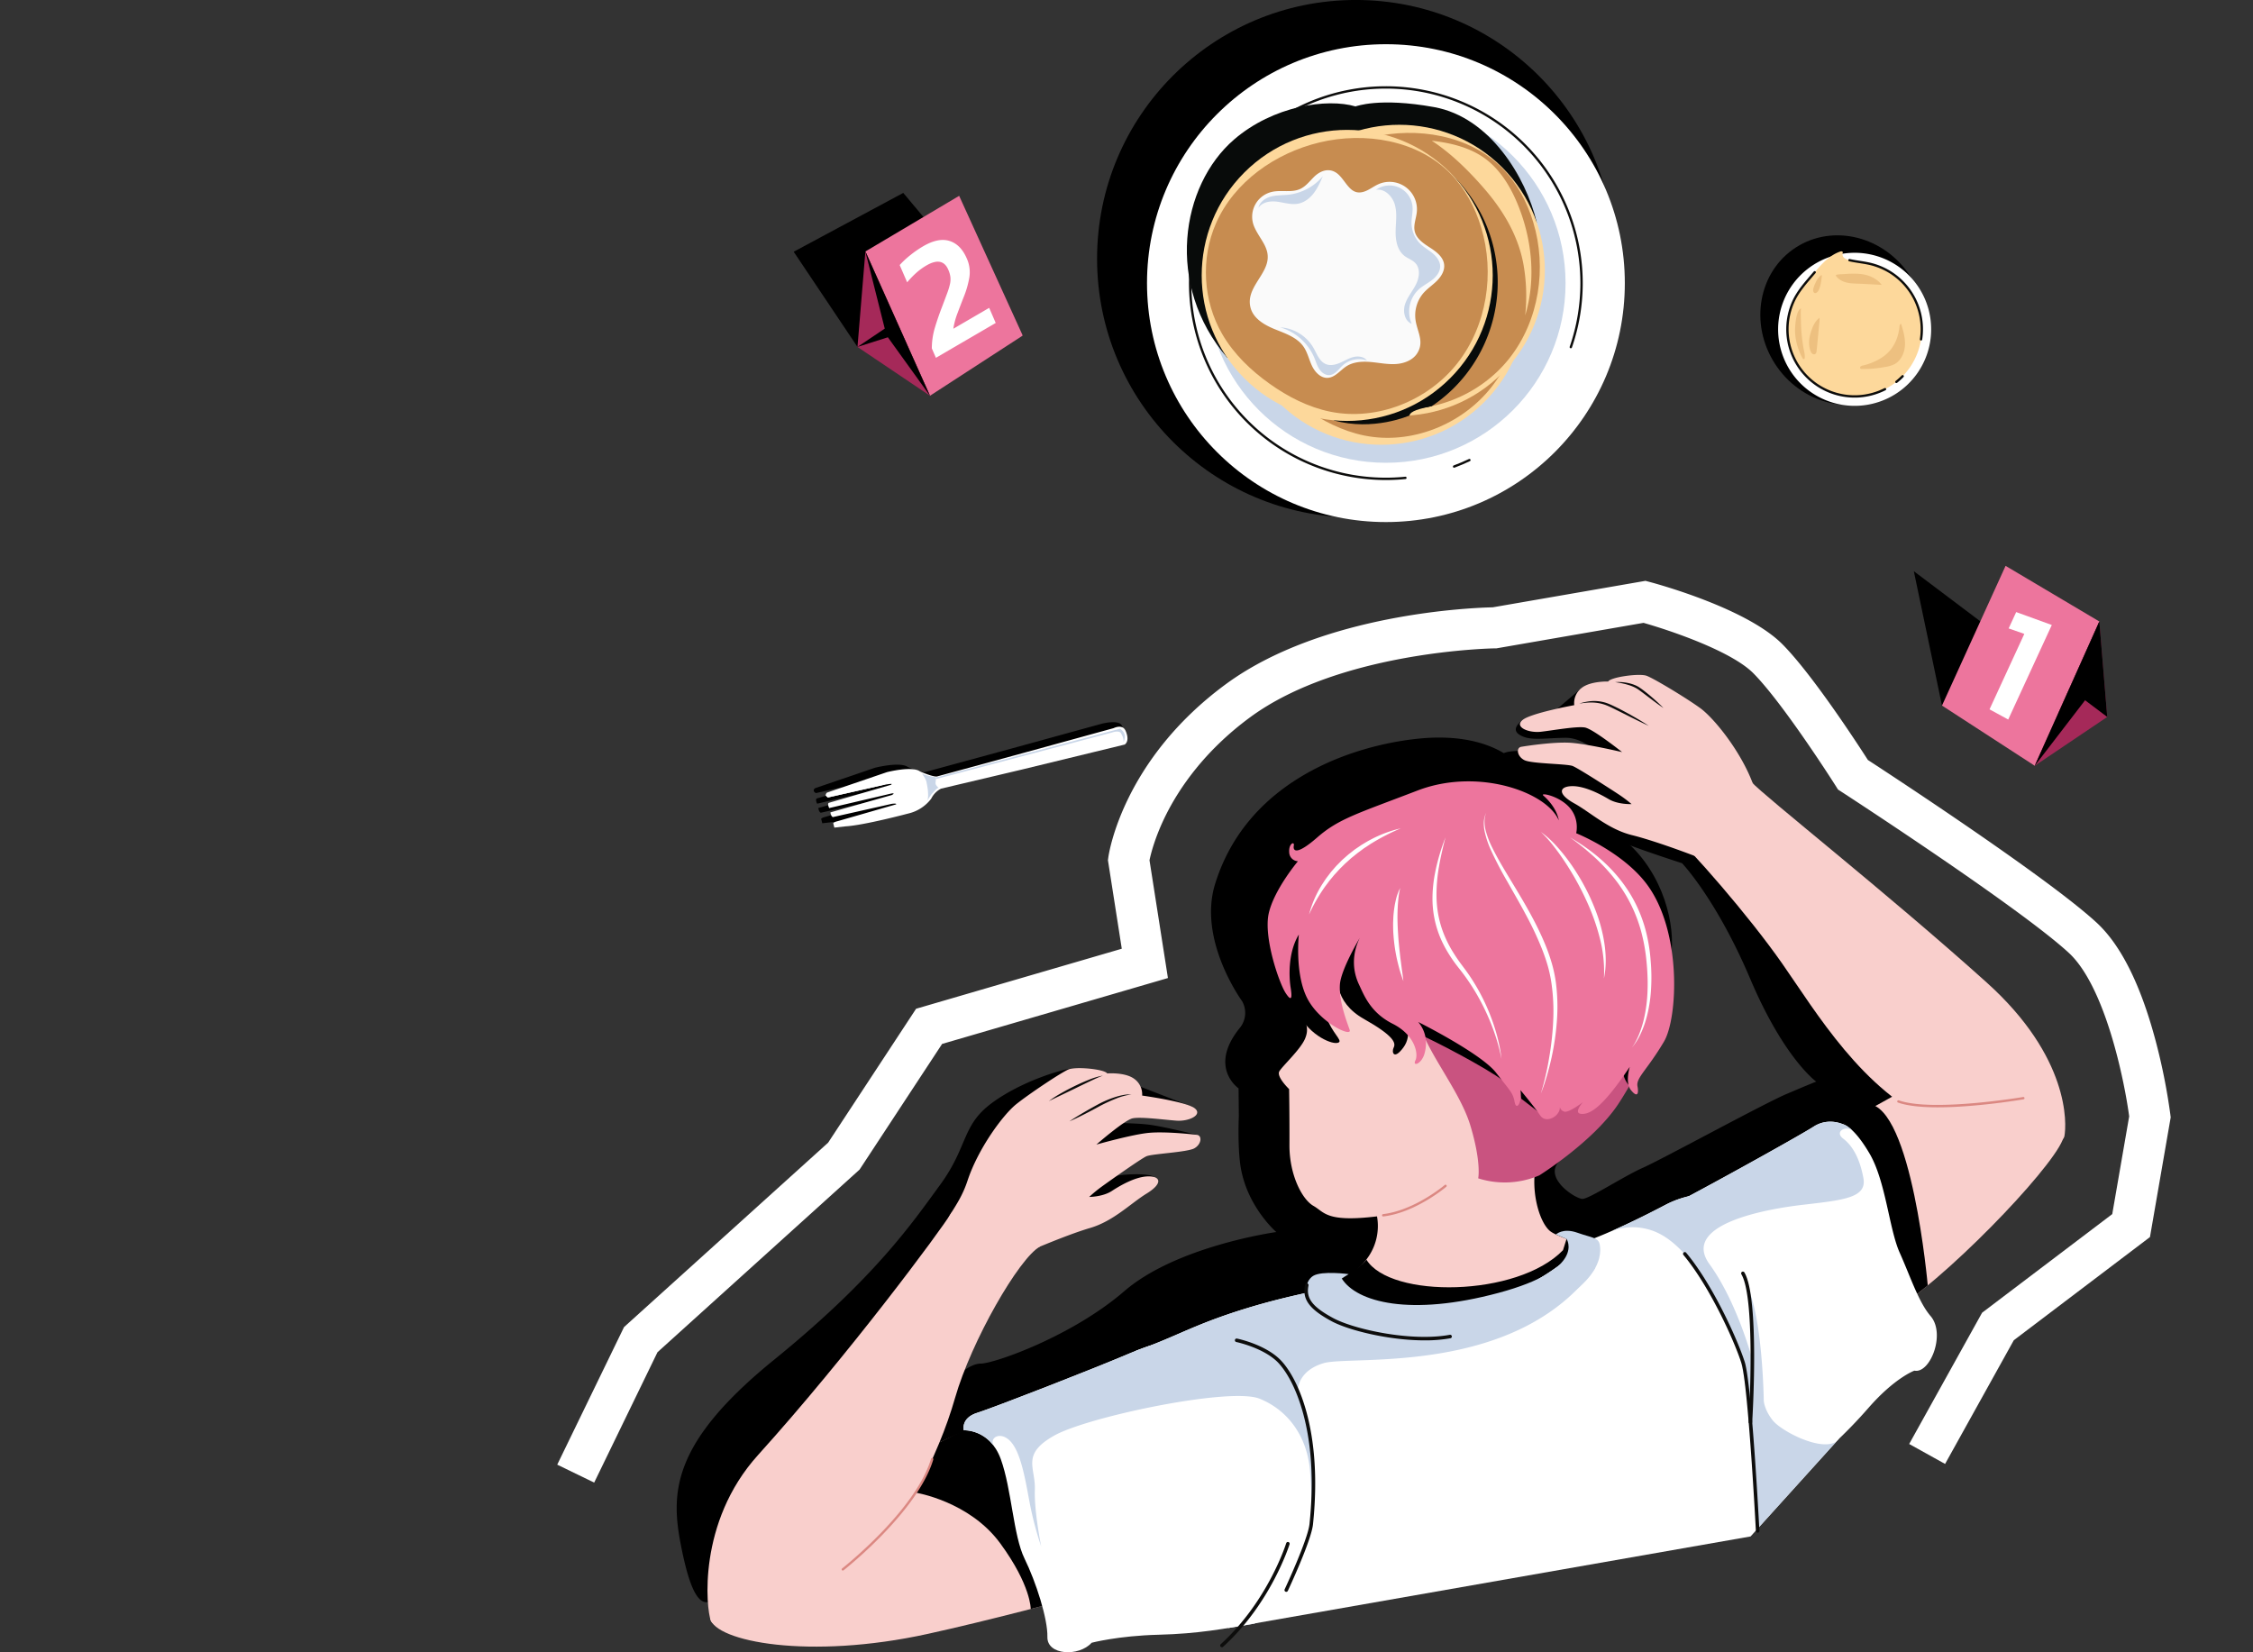 <svg xmlns="http://www.w3.org/2000/svg" xmlns:xlink="http://www.w3.org/1999/xlink" width="1920" height="1408" viewBox="0 0 1920 1408">
  <rect x="0" y="0" width="1920" height="1408" fill="#333333" stroke="none"/>
  <defs>
    <clipPath id="clip-path">
      <rect id="Rectangle_201" data-name="Rectangle 201" width="1920" height="1408" transform="translate(0 -94)" fill="#fff" stroke="#707070" stroke-width="1"/>
    </clipPath>
  </defs>
  <g id="Mask_Group_4" data-name="Mask Group 4" transform="translate(0 94)" clip-path="url(#clip-path)">
    <g id="Group_2607" data-name="Group 2607">
      <g id="Group_1506" data-name="Group 1506" transform="translate(934.924 -94.023)">
        <g id="Group_1497" data-name="Group 1497" transform="translate(0)">
          <circle id="Ellipse_119" data-name="Ellipse 119" cx="220.507" cy="220.507" r="220.507"/>
        </g>
        <g id="Group_1505" data-name="Group 1505" transform="translate(37.789 37.7)">
          <g id="Group_1498" data-name="Group 1498" transform="translate(4.763)">
            <circle id="Ellipse_120" data-name="Ellipse 120" cx="203.598" cy="203.598" r="203.598" fill="#fff"/>
          </g>
          <g id="Group_1499" data-name="Group 1499" transform="translate(55.276 50.513)">
            <circle id="Ellipse_121" data-name="Ellipse 121" cx="153.084" cy="153.084" r="153.084" transform="translate(0 0)" fill="#c9d6e8"/>
          </g>
          <g id="Group_1500" data-name="Group 1500" transform="translate(41.59 36.828)">
            <path id="Path_2963" data-name="Path 2963" d="M1242.314,282.452q-6.477,3.056-13.072,5.512" transform="translate(-1004.379 35.099)" fill="none" stroke="#0d0d0c" stroke-linecap="round" stroke-linejoin="round" stroke-width="2"/>
            <path id="Path_2964" data-name="Path 2964" d="M1180.844,287.847A166.778,166.778,0,1,1,1321.8,176.4" transform="translate(-997.461 44.869)" fill="none" stroke="#0d0d0c" stroke-linecap="round" stroke-linejoin="round" stroke-width="2"/>
          </g>
          <path id="Path_2965" data-name="Path 2965" d="M1028.952,185.944c-53.224-62.075-39.6-146.825,5.8-186.037,33.18-28.655,79.341-35.38,103.583-28.161,0,0,19.633-8.007,66.941.552s78.15,59.4,87.443,98.373Z" transform="translate(-955.783 81.303)" fill="#080b0a"/>
          <g id="Group_1504" data-name="Group 1504" transform="translate(0 17.294)">
            <circle id="Ellipse_122" data-name="Ellipse 122" cx="124.01" cy="124.01" r="124.01" transform="translate(29.04 200.029) rotate(-45)" fill="#fdd89b"/>
            <path id="Path_2966" data-name="Path 2966" d="M1275.73,96.658c11.787,38.967,4.927,83.658-20.177,115.668s-68.471,49.508-108.439,41.38c-18.72-3.807-36.1-12.743-51.669-23.811-15.968-11.355-30.434-25.247-40.285-42.162-16.523-28.374-18.575-64.645-5.353-94.638,15.556-35.288,50.483-59.78,88.062-68.792,38.857-9.318,83.584-2.057,111.619,26.436C1261.982,63.437,1270.578,79.629,1275.73,96.658Z" transform="translate(-957.175 62.452)" fill="#c78c50"/>
            <g id="Group_1502" data-name="Group 1502" transform="translate(91.102 112.666)">
              <path id="Path_2967" data-name="Path 2967" d="M1249.251,64a2.5,2.5,0,1,1-1.511-3.2A2.5,2.5,0,0,1,1249.251,64Z" transform="translate(-1054.344 -51.413)" fill="#f79922"/>
              <path id="Path_2968" data-name="Path 2968" d="M1196.672,90.282a2.5,2.5,0,1,1-1.51-3.2A2.5,2.5,0,0,1,1196.672,90.282Z" transform="translate(-1052.774 -52.198)" fill="#f79922"/>
              <circle id="Ellipse_123" data-name="Ellipse 123" cx="0.748" cy="0.748" r="0.748" transform="translate(175.834 35.116)" fill="#f79922"/>
              <circle id="Ellipse_124" data-name="Ellipse 124" cx="1.831" cy="1.831" r="1.831" transform="translate(191.832 56.051)" fill="#f79922"/>
              <g id="Group_1501" data-name="Group 1501" transform="translate(43.101 93.843)">
                <circle id="Ellipse_125" data-name="Ellipse 125" cx="3.563" cy="3.563" r="3.563" fill="#f79922"/>
              </g>
              <circle id="Ellipse_126" data-name="Ellipse 126" cx="2.253" cy="2.253" r="2.253" transform="translate(189.085 128.635)" fill="#f79922"/>
              <circle id="Ellipse_127" data-name="Ellipse 127" cx="3.778" cy="3.778" r="3.778" transform="translate(151.501 136.376)" fill="#f79922"/>
              <path id="Path_2969" data-name="Path 2969" d="M1112.6,201.691a2.929,2.929,0,1,1-1.768-3.746A2.929,2.929,0,0,1,1112.6,201.691Z" transform="translate(-1050.24 -55.506)" fill="#f79922"/>
              <path id="Path_2970" data-name="Path 2970" d="M1148.255,193.058a1.366,1.366,0,1,1-.825-1.745A1.366,1.366,0,0,1,1148.255,193.058Z" transform="translate(-1051.395 -55.311)" fill="#f79922"/>
              <circle id="Ellipse_128" data-name="Ellipse 128" cx="4.113" cy="4.113" r="4.113" transform="translate(25.916 58.706)" fill="#f79922"/>
              <circle id="Ellipse_129" data-name="Ellipse 129" cx="1.87" cy="1.87" r="1.87" transform="translate(124.49 1.498)" fill="#f79922"/>
              <circle id="Ellipse_130" data-name="Ellipse 130" cx="4.487" cy="4.487" r="4.487" transform="translate(53.618 0)" fill="#f79922"/>
              <path id="Path_2971" data-name="Path 2971" d="M1213.28,59.676l-1.193-.428-1.194-.428,1.194.428Z" transform="translate(-1053.344 -51.358)" fill="#f79922"/>
              <path id="Path_2972" data-name="Path 2972" d="M1255.419,171.221a2.942,2.942,0,1,1-1.776-3.762A2.943,2.943,0,0,1,1255.419,171.221Z" transform="translate(-1054.502 -54.596)" fill="#f79922"/>
              <circle id="Ellipse_131" data-name="Ellipse 131" cx="2.253" cy="2.253" r="2.253" transform="translate(153.099 98.002)" fill="#f79922"/>
              <circle id="Ellipse_132" data-name="Ellipse 132" cx="2.253" cy="2.253" r="2.253" transform="translate(74.944 38.201)" fill="#f79922"/>
              <path id="Path_2973" data-name="Path 2973" d="M1218.326,139.645a2.942,2.942,0,1,1-1.775-3.762A2.941,2.941,0,0,1,1218.326,139.645Z" transform="translate(-1053.395 -53.654)" fill="#f79922"/>
              <circle id="Ellipse_133" data-name="Ellipse 133" cx="4.721" cy="4.721" r="4.721" transform="translate(108.45 170.334)" fill="#f79922"/>
              <circle id="Ellipse_134" data-name="Ellipse 134" cx="2.618" cy="2.618" r="2.618" transform="translate(12.841 135.151)" fill="#fcb830"/>
              <path id="Path_2974" data-name="Path 2974" d="M1055.647,161.719a3.683,3.683,0,1,1-2.224-4.71A3.683,3.683,0,0,1,1055.647,161.719Z" transform="translate(-1048.496 -54.283)" fill="#fcb830"/>
              <circle id="Ellipse_135" data-name="Ellipse 135" cx="1.464" cy="1.464" r="1.464" transform="translate(5.869 123.425)" fill="#fcb830"/>
              <circle id="Ellipse_136" data-name="Ellipse 136" cx="1.683" cy="1.683" r="1.683" transform="translate(221.393 40.729)" fill="#fcb830"/>
            </g>
            <circle id="Ellipse_137" data-name="Ellipse 137" cx="124.01" cy="124.01" r="124.01" transform="translate(44.417 175.377) rotate(-45)" fill="#fdd89b"/>
            <path id="Path_2975" data-name="Path 2975" d="M1291.58,71.249c11.787,38.967,4.927,83.657-20.176,115.667s-68.472,49.508-108.44,41.381c-18.72-3.807-36.1-12.743-51.668-23.812-15.969-11.355-30.435-25.246-40.285-42.162-16.525-28.374-18.576-64.645-5.354-94.638C1081.212,32.4,1116.14,7.9,1153.717-1.107c38.856-9.319,83.584-2.057,111.619,26.435C1277.832,38.028,1286.428,54.219,1291.58,71.249Z" transform="translate(-957.648 63.211)" fill="#c78c50"/>
            <path id="Path_2976" data-name="Path 2976" d="M1254.673,43.131c16.117,18.667,28.9,40.182,33.21,64.778a154.381,154.381,0,0,1,1.364,42.855c.011-.037.024-.072.036-.108,9.243-30.6,5.873-64.245-6.128-93.876-6.369-15.723-15.517-30.944-29.45-40.621-12.1-8.4-26.884-12-41.487-13.911-.859-.113-1.723-.2-2.584-.3C1226.725,13.065,1242.256,28.75,1254.673,43.131Z" transform="translate(-962.204 63.006)" fill="#fdd89b"/>
            <path id="Path_2977" data-name="Path 2977" d="M1253.782,165.475A127.132,127.132,0,0,0,1159.219-2.187c-1.841.363-3.683.726-5.5,1.162-37.578,9.012-72.505,33.5-88.062,68.791-13.222,29.993-11.17,66.264,5.354,94.638,9.85,16.915,24.316,30.807,40.285,42.162,15.566,11.069,32.948,20.005,51.668,23.811a103.758,103.758,0,0,0,42.251-.463A126.566,126.566,0,0,0,1253.782,165.475Z" transform="translate(-957.648 63.129)" fill="#080b0a"/>
            <path id="Path_2978" data-name="Path 2978" d="M1207.2,234.626c-10.787,2.409-18.187,4.132-19.192,8.076,0,0-30.915,13.635-64.61,4.084l69.21-24.166Z" transform="translate(-959.63 56.418)" fill="#080b0a"/>
            <g id="Group_1503" data-name="Group 1503" transform="translate(0 4.334)">
              <circle id="Ellipse_138" data-name="Ellipse 138" cx="124.01" cy="124.01" r="124.01" transform="translate(0 175.377) rotate(-45)" fill="#fdd89b"/>
              <path id="Path_2979" data-name="Path 2979" d="M1245.8,75.715c11.788,38.967,4.927,83.658-20.176,115.668s-68.471,49.508-108.44,41.38c-18.719-3.807-36.1-12.743-51.668-23.811-15.968-11.355-30.434-25.247-40.285-42.162-16.524-28.374-18.576-64.645-5.353-94.638,15.556-35.287,50.483-59.78,88.062-68.792,38.857-9.318,83.584-2.056,111.619,26.436C1232.048,42.494,1240.644,58.686,1245.8,75.715Z" transform="translate(-956.281 58.744)" fill="#c78c50"/>
              <path id="Path_2980" data-name="Path 2980" d="M1108.948,30.082a23.313,23.313,0,0,0-4.573,3.591c-3.635,3.626-6.87,7.9-11.519,10.084-7.335,3.439-16.092.755-24,2.5A21.7,21.7,0,0,0,1053.567,76c4.972,11.609,15.329,19.237,10.061,33.3-4.421,11.8-16.868,21.859-13.183,35.772,2.465,9.311,11.984,14.748,20.915,18.36s18.8,6.914,24.268,14.841c3.379,4.893,4.593,10.933,7.154,16.3s7.421,10.5,13.361,10.209c6.4-.309,10.679-6.488,16.093-9.923,6.038-3.83,13.635-4.2,20.757-3.564s14.218,2.169,21.353,1.706,14.618-3.364,18.312-9.486c5.8-9.625.012-17.859-1.517-27.3a29.2,29.2,0,0,1,6.523-23.565c3.436-3.937,7.886-6.853,11.585-10.547s6.743-8.645,6.163-13.839c-.72-6.448-6.574-10.931-12.029-14.443s-11.494-7.486-13.006-13.795c-1.317-5.491,1.238-11.1,1.767-16.719A23.368,23.368,0,0,0,1159.5,39.714c-3.723,1.632-6.975,4.213-10.722,5.79-12.314,5.178-15.8-6.316-22.744-13.345C1120.737,26.8,1114.484,26.816,1108.948,30.082Z" transform="translate(-957.432 57.899)" fill="#fafafa"/>
              <path id="Path_2981" data-name="Path 2981" d="M1197.2,129.692a25.877,25.877,0,0,0-6.123,29.387c-6.026-2.268-7.665-10.4-5.7-16.528s6.38-11.138,9.283-16.885,4-13.374-.334-18.139c-2.557-2.813-6.44-3.986-9.449-6.31-6-4.636-7.6-13.021-7.509-20.606s1.4-15.326-.552-22.656-8.646-14.234-16.135-13.037a19.7,19.7,0,0,1,31.1,14.409c.381,4.642-.887,9.27-.858,13.928a25.361,25.361,0,0,0,7.787,17.99c3.153,3,7.031,5.124,10.359,7.926s6.222,6.636,6.264,10.987c.046,4.629-3.142,8.7-6.789,11.548S1200.666,126.62,1197.2,129.692Z" transform="translate(-960.743 57.497)" fill="#c9d6e8"/>
              <path id="Path_2982" data-name="Path 2982" d="M1057.41,60.107c.959-4.963,5.761-8.362,10.647-9.66s10.035-1.02,15.057-1.592a44.991,44.991,0,0,0,29.153-15.742c-2.183,5.006-4.4,10.065-7.716,14.4s-7.9,7.946-13.262,8.988c-5.871,1.143-11.833-.864-17.762-1.654S1060.574,55.031,1057.41,60.107Z" transform="translate(-957.66 57.741)" fill="#c9d6e8"/>
              <path id="Path_2983" data-name="Path 2983" d="M1105.637,191.945c1.324,3.224,2.291,6.638,4.214,9.543s5.111,5.3,8.588,5.074c4.832-.311,7.848-5.131,11.439-8.38a20.83,20.83,0,0,1,20.577-4.066c-2.538-3.3-7.366-3.967-11.413-2.993s-7.636,3.248-11.447,4.92-8.232,2.733-12.091,1.177c-5.581-2.251-7.75-8.787-10.741-14.009a35.25,35.25,0,0,0-28.32-17.361A45.556,45.556,0,0,1,1105.637,191.945Z" transform="translate(-958.228 53.779)" fill="#c9d6e8"/>
            </g>
          </g>
        </g>
      </g>
      <g id="Group_1507" data-name="Group 1507" transform="translate(693.465 521.414)">
        <path id="Path_2984" data-name="Path 2984" d="M674.039,598.8l-.857-3.338s-.794-.784,2.5-1.826l50.988-14.661s.923-1.026-3.671-.441L672.73,589.846s-1.606-.577-2.056-4.019l52.37-14.816s3.657-1.927-.519-1.251l-52.877,12.377s-2.145-4.194.128-4.579l52.8-15.324s2.2-2.937-8.734.66l-45.212,10.213s-3.586-1.649-.861-4.127l51.065-17.447s21.327-5.47,28.089-.682c0,0,11.594,5.129,14.746,4.321L836.5,534.794l75.516-20.754s14.333-3.818,17.243,1.366c0,0,4.557,8.516-.389,12.354L833.334,549.44,764.942,565.6a18.892,18.892,0,0,0-8.307,8.455,34.053,34.053,0,0,1-19.471,12.7s-37.552,10.027-53.519,10.961Z" transform="translate(-666.751 -512.685)"/>
        <path id="Path_2985" data-name="Path 2985" d="M684.64,602.639l-.857-3.338s-.795-.785,2.5-1.827l50.989-14.66s.923-1.027-3.671-.441l-50.266,11.312s-1.606-.576-2.057-4.018l52.37-14.817s3.656-1.926-.518-1.251l-52.878,12.378s-2.144-4.194.129-4.579l52.8-15.323s2.2-2.937-8.734.659l-45.212,10.214s-3.586-1.649-.861-4.127l51.065-17.447s21.327-5.471,28.09-.683c0,0,11.593,5.13,14.746,4.322L847.1,538.632l75.516-20.753s6.99-3.572,9.9,1.61c0,0,4.557,8.517-.388,12.355l-88.189,21.435-68.394,16.16a18.891,18.891,0,0,0-8.306,8.456,34.057,34.057,0,0,1-19.471,12.7s-37.552,10.027-53.519,10.961Z" transform="translate(-667.068 -512.804)" fill="#fff"/>
        <path id="Path_2986" data-name="Path 2986" d="M776.236,570.131s-2.921-2.143-2.855-4.2a44.428,44.428,0,0,1,.536-4.843s-11.1-2.048-12.49-3.615c0,0,4,4.607,4.405,8.505,0,0,2.18,9.076.682,14.8,0,0,2.928-5.346,4.558-6.506C771.073,574.271,775.022,569.289,776.236,570.131Z" transform="translate(-669.577 -514.022)" fill="#c9d6e8"/>
        <path id="Path_2987" data-name="Path 2987" d="M933.885,529.809s4.129-6.84-2.925-11.405L774.3,559.924l-.21,1.4,150.321-39.754s6.41-2.386,7.7,1.286C932.1,522.854,934.448,526.4,933.885,529.809Z" transform="translate(-669.955 -512.856)" fill="#c9d6e8"/>
        <path id="Path_2988" data-name="Path 2988" d="M677.367,575.907s1.4,2.231,2.7,1.9l45.813-10.565,3.8-.975s3.167-.979,3.632.566c0,0-1.593-.271-10.924,1.838l-35.3,7.975-7.853,1.774S676.836,577.025,677.367,575.907Z" transform="translate(-667.066 -514.275)" fill="#fff"/>
      </g>
      <g id="Group_1508" data-name="Group 1508" transform="translate(1472.726 79.645)">
        <ellipse id="Ellipse_139" data-name="Ellipse 139" cx="68.673" cy="73.632" rx="68.673" ry="73.632" transform="matrix(0.841, -0.541, 0.541, 0.841, 0, 74.341)"/>
        <path id="Path_2989" data-name="Path 2989" d="M1614.4,220.419a65.216,65.216,0,1,1,19.537-90.136A65.217,65.217,0,0,1,1614.4,220.419Z" transform="translate(-1471.299 -58.607)" fill="#fff"/>
        <path id="Path_2990" data-name="Path 2990" d="M1627.455,134.5a57.021,57.021,0,0,0-32.935-24.2c-6.446-1.771-13.093-2.206-19.583-3.686a10.565,10.565,0,0,1-4.2-1.688,4.085,4.085,0,0,1-1.683-3.976,2.262,2.262,0,0,0,.141-1.191c-.259-.8-1.406-.726-2.2-.456-8.938,3.042-15.6,10.422-21.7,17.634-6.7,7.936-14.017,15.639-18.286,25.236a57.257,57.257,0,1,0,100.442-7.675Z" transform="translate(-1471.544 -58.57)" fill="#fdd89b"/>
        <path id="Path_2991" data-name="Path 2991" d="M1617.758,213.619a57.048,57.048,0,0,0,5.352-4.813" transform="translate(-1474.4 -61.845)" fill="none" stroke="#0d0d0c" stroke-linecap="round" stroke-linejoin="round" stroke-width="2"/>
        <path id="Path_2992" data-name="Path 2992" d="M1545.3,117.487c-6.7,7.936-14.017,15.639-18.286,25.237a57.264,57.264,0,0,0,78.208,74.378" transform="translate(-1471.544 -59.119)" fill="none" stroke="#0d0d0c" stroke-linecap="round" stroke-linejoin="round" stroke-width="2"/>
        <path id="Path_2993" data-name="Path 2993" d="M1637.542,174.334a57.2,57.2,0,0,0-41.4-63.8c-6.446-1.771-13.093-2.206-19.583-3.686" transform="translate(-1473.17 -58.801)" fill="none" stroke="#0d0d0c" stroke-linecap="round" stroke-linejoin="round" stroke-width="2"/>
        <path id="Path_2994" data-name="Path 2994" d="M1604.594,191.41a50.293,50.293,0,0,1-16.329,6.885,3.973,3.973,0,0,0-1.929.819,1.3,1.3,0,0,0-.094,1.871,1.844,1.844,0,0,0,1.1.277,98.356,98.356,0,0,0,19.393-1.652,26.9,26.9,0,0,0,8.381-2.413c5.573-2.989,8.574-9.479,8.987-15.791s-1.36-12.546-3.264-18.577c-.972.053-1.3,1.307-1.386,2.277-.694,7.394-3.309,14.87-8.274,20.587A33.055,33.055,0,0,1,1604.594,191.41Z" transform="translate(-1473.448 -60.472)" fill="#edc080"/>
        <path id="Path_2995" data-name="Path 2995" d="M1550,157.759c-.008-.088-.016-.177-.026-.265-4.291,3.132-6.189,8.323-7.633,13.225a25.414,25.414,0,0,0-1.223,9.256c.195,2.33.74,6.334,2.572,7.977a2.283,2.283,0,0,0,2.624.428,3.366,3.366,0,0,0,1.156-2.621c.28-2.435.514-4.875.748-7.316q.833-8.7,1.665-17.395A18.386,18.386,0,0,0,1550,157.759Z" transform="translate(-1472.11 -60.313)" fill="#edc080"/>
        <path id="Path_2996" data-name="Path 2996" d="M1603.867,128.26c-.354-.018-1.724-1.9-2.01-2.164a26.394,26.394,0,0,0-6.474-4.43c-8.082-3.938-17.262-2.975-25.933-2.5a30.927,30.927,0,0,0-4,.392,1.089,1.089,0,0,0-.581.237c-.393.381-.062,1.04.3,1.455,5.574,6.458,14.039,5.72,21.777,6.127Z" transform="translate(-1472.816 -59.155)" fill="#edc080"/>
        <path id="Path_2997" data-name="Path 2997" d="M1528.849,164.94c-.666,9.116,1.849,18.347,6.085,26.4a2.382,2.382,0,0,0,.757.968.842.842,0,0,0,1.117-.138,1.215,1.215,0,0,0,.156-.556c.369-3.213-.6-6.187-1.148-9.375q-.94-5.517-1.45-11.1t-.585-11.174c-.015-1.066-.446-10.581.26-10.8C1529.926,150.446,1529.113,161.311,1528.849,164.94Z" transform="translate(-1471.742 -60.064)" fill="#edc080"/>
        <path id="Path_2998" data-name="Path 2998" d="M1550.882,128.437a24.237,24.237,0,0,1-1.078,3.418,7.322,7.322,0,0,1-1.363,2.324c-2.352,2.494-4.16.476-3.752-2.155a23.6,23.6,0,0,1,2.223-5.951,15.4,15.4,0,0,1,4.387-5.854c.163-.127.38-.255.564-.159s.2.378.179.6A60.056,60.056,0,0,1,1550.882,128.437Z" transform="translate(-1472.217 -59.195)" fill="#edc080"/>
      </g>
      <g id="Group_1510" data-name="Group 1510" transform="translate(1630.949 388.184)">
        <path id="Path_2999" data-name="Path 2999" d="M1657.089,494.558l-24.008-114.51,164.832,124.2Z" transform="translate(-1633.081 -375.494)"/>
        <g id="Group_1509" data-name="Group 1509" transform="translate(24.008)">
          <path id="Path_3000" data-name="Path 3000" d="M1736.877,545.715l55.046-122.955-79.908-47.406-54.187,119.065Z" transform="translate(-1657.827 -375.354)" fill="#ed759d"/>
          <path id="Path_3001" data-name="Path 3001" d="M1699.588,498.844l29.651-64.3-13.347-4.661,6.419-13.92,30.345,11.006-37.148,80.559Z" transform="translate(-1659.074 -376.566)" fill="#fff"/>
          <path id="Path_3002" data-name="Path 3002" d="M1794.355,424.219l6.728,81.35-61.774,41.605Z" transform="translate(-1660.26 -376.812)" fill="#a52959"/>
          <path id="Path_3003" data-name="Path 3003" d="M1739.31,547.174l42.857-55.776,12.189-67.179Z" transform="translate(-1660.26 -376.812)"/>
          <path id="Path_3004" data-name="Path 3004" d="M1802.173,505.569,1775.8,485.7l19.645-61.478Z" transform="translate(-1661.349 -376.812)"/>
        </g>
      </g>
      <g id="Group_1512" data-name="Group 1512" transform="translate(676.382 70.379)">
        <path id="Path_3005" data-name="Path 3005" d="M703.508,179.028,649.143,97.914,742.53,47.771l101.8,121.564Z" transform="translate(-649.143 -47.771)"/>
        <g id="Group_1511" data-name="Group 1511" transform="translate(54.366 2.5)">
          <path id="Path_3006" data-name="Path 3006" d="M767.162,220.71,712.117,97.755l79.908-47.406,54.187,119.065Z" transform="translate(-705.388 -50.348)" fill="#ed759d"/>
          <path id="Path_3007" data-name="Path 3007" d="M711.909,99.213l-6.728,81.35,61.774,41.605Z" transform="translate(-705.181 -51.807)" fill="#a52959"/>
          <path id="Path_3008" data-name="Path 3008" d="M711.909,99.213l16.506,65.728-23.234,15.622,25.891-8.22,35.883,49.825Z" transform="translate(-705.181 -51.807)"/>
        </g>
        <path id="Path_3009" data-name="Path 3009" d="M773.117,189.54l-3.483-8.047a62.167,62.167,0,0,1,2.646-17.743q2.616-8.734,6.191-17.949,2.654-6.972,4.324-11.512a56.589,56.589,0,0,0,2.332-7.717,18.547,18.547,0,0,0,.34-5.933,22.536,22.536,0,0,0-1.822-6.226q-4.983-11.514-18.685-3.529a52.911,52.911,0,0,0-8.776,6.432,73.738,73.738,0,0,0-7.562,7.9l-6.376-14.734a73.463,73.463,0,0,1,9.179-8.527,90.925,90.925,0,0,1,10.8-7.459q13-7.579,22.54-4.531t14.625,14.81a28.543,28.543,0,0,1,2.254,16.128,81.286,81.286,0,0,1-4.91,17.047q-2.833,7.233-5.334,13.883a62.672,62.672,0,0,0-3.423,12.924l30.54-17.8,5.572,12.877Z" transform="translate(-651.922 -49.005)" fill="#fff"/>
      </g>
      <g id="Group_1520" data-name="Group 1520" transform="translate(475.591 759.16)" opacity="0">
        <path id="Path_2958" data-name="Path 2958" d="M501.33,1173.184l-31.714-15.4L526.953,1039.7,702.168,881.383l75.5-114.936,61.239-17.9,17.32,31.473L800,796.654l-70.85,107.859L555.674,1061.26Z" transform="translate(-469.616 -748.747)" fill="#c9d6e8"/>
      </g>
      <g id="Group_2602" data-name="Group 2602" transform="translate(-7829.248 3.715)">
        <path id="Path_5640" data-name="Path 5640" d="M8442.508,1260.194c-15.045,18.2-24.555,2.472-33.227-42.416s-6.312-87.018,79.638-156.78,117.951-116.845,141.6-149.212,18.3-50.345,43.471-69.179,61.591-29.764,69.992-29.906,38.78,7.766,38.78,7.766l15.316,6.675,47.267,18.333-55.608,2.288-16.709,11.362s21.372-.01,34.206,1.407,41.979,8.808,41.979,8.808l-7.315,3.51-48.178,9.867s-26.506,21.905-27.357,22.307,2.245,3.285,8.774.551,33.273-4.215,37.967-.182l-8.3,6.69-81.1,32.891-54.6,51.492-30.265,84.149s14.565-16.274,26.123-16.334,77.7-23.135,122.445-61.765,129.5-50.359,129.5-50.359-26.339-22.6-30.847-58.667c-2.176-17.412-1.088-40.039-1.088-40.039l-.227-23.733s-26-17.779.813-51.2a20.2,20.2,0,0,0,2.134-23.216s-37.806-51.665-22.954-99.7c27.516-88.992,117.608-118.013,172.444-123.795,64.456-6.8,86.691,23.041,86.691,23.041l9.066,10.319s-19.006-4.47-24.552-14.945,23.864-7.671,23.864-7.671l62.5,5.607s-13.8-17.466-31.739-17.17-28.517,2.468-36.939-1.53-5.021-9.028.682-13.657,56.446-3.9,56.446-3.9l-28.352-4.346,20.787-17.762,123.61,69.876-61.326,37.239-78.972,31.94-28.837,118.4L9082.56,912.307s86.409-33.671,74.632-19.553,14.786,31.124,20.6,31.162,34.789-19.084,51.645-26.576,102.284-54.3,122.351-62.844,25.238-10.521,25.238-10.521-27.368-19.524-56.2-87.484-58.14-98.619-58.14-98.619-44.77-14.355-56.393-20.324-4.744-15.011-4.744-15.011l36.77,2.345,96.721,21.308,159.08,169.632,8.7,87.657L8877.141,1199.5Z"/>
        <path id="Path_5641" data-name="Path 5641" d="M9208.087,613.692c35.609,26.217,48.062,70.328,45.748,98.36s-78.707-13.415-78.707-13.415l-73.476-95.9,73.476-24.653Z"/>
        <g id="Group_2552" data-name="Group 2552">
          <g id="Group_2551" data-name="Group 2551">
            <path id="Path_5642" data-name="Path 5642" d="M9322.758,569.334c-10.28-27.186-32.812-55.071-44.545-63.607s-39.546-25.35-45.8-27.6-30.656,1.158-32.668,4.919c0,0-15.152-.582-22.773,5.563a16.192,16.192,0,0,0-6.15,14.575s-36.8,6.706-44.073,12.626,5.045,11.285,15.8,10.017,30.4-4.811,37.328-3.611,31.711,20.956,31.711,20.956-31.353-7.387-45.3-8.008-35.936,2.713-40.6,3.5-3.577,8.22,2.632,11.363,36.188,3.038,41.154,5.012,33.612,20.468,39.637,24.47a110.413,110.413,0,0,1,10.554,7.981s-11.494.51-19.459-4.212-21.18-11.481-31.753-11.072-11.937,6.709,2.237,14.575,29.049,22.178,49.527,27.211,59.09,19.488,73.308,25.764,39.922-25.734,46.452-31.915S9331.647,592.844,9322.758,569.334Z" fill="#f9cfcc"/>
            <path id="Path_5643" data-name="Path 5643" d="M9175.128,501.811A55.176,55.176,0,0,1,9182.97,500a33.47,33.47,0,0,1,8.129-.2,32.7,32.7,0,0,1,7.982,1.82c2.586.96,4.964,2.152,7.389,3.3q7.191,3.579,14.147,7.553c4.644,2.641,9.23,5.381,13.7,8.327-4.871-2.217-9.66-4.571-14.435-6.949s-9.521-4.8-14.295-7.138c-2.375-1.172-4.774-2.375-7.172-3.33a35.014,35.014,0,0,0-7.512-2.044,37.97,37.97,0,0,0-7.84-.368C9180.424,501.086,9177.783,501.472,9175.128,501.811Z" fill="#0d0d0c"/>
            <path id="Path_5644" data-name="Path 5644" d="M9205.632,483.59a39.322,39.322,0,0,1,12.053.956,31.026,31.026,0,0,1,5.824,1.974,20.612,20.612,0,0,1,2.732,1.517q1.282.854,2.5,1.745c3.229,2.416,6.324,4.956,9.342,7.6s5.967,5.351,8.764,8.24c-3.331-2.25-6.553-4.624-9.746-7.027l-4.779-3.608c-1.582-1.214-3.164-2.425-4.768-3.591q-1.187-.9-2.391-1.727a22.873,22.873,0,0,0-2.479-1.445,36.444,36.444,0,0,0-5.415-2.175A67.634,67.634,0,0,0,9205.632,483.59Z" fill="#0d0d0c"/>
            <path id="Path_5645" data-name="Path 5645" d="M8653.69,908.624c9.077-27.611,30.365-56.458,41.712-65.5s38.4-27.06,44.544-29.585,30.678-.188,32.853,3.482c0,0,15.112-1.246,23,4.559a16.193,16.193,0,0,1,6.785,14.291s37.058,5.085,44.584,10.681-4.546,11.5-15.352,10.7-30.579-3.473-37.449-1.97-30.762,22.326-30.762,22.326,31-8.755,44.9-9.986,36.021,1.134,40.714,1.718,3.935,8.054-2.131,11.467-36.021,4.622-40.894,6.812-32.685,21.923-38.526,26.185a110.543,110.543,0,0,0-10.194,8.436s11.5.005,19.255-5.062,20.656-12.4,31.237-12.453,12.22,6.179-1.595,14.659-28.049,23.431-48.287,29.357-58.178,22.06-72.107,28.954-41.012-23.958-47.807-29.847S8645.84,932.5,8653.69,908.624Z" fill="#f9cfcc"/>
            <path id="Path_5646" data-name="Path 5646" d="M8793.407,834.91a53.651,53.651,0,0,0-13.841,3.831,133.909,133.909,0,0,0-13.029,6.054c-4.2,2.32-8.5,4.6-12.8,6.789s-8.668,4.311-13.122,6.239c4.031-2.705,8.166-5.216,12.336-7.66s8.367-4.793,12.654-7.11a88.93,88.93,0,0,1,13.453-5.719,56.992,56.992,0,0,1,7.077-1.866A28.622,28.622,0,0,1,8793.407,834.91Z" fill="#0d0d0c"/>
            <path id="Path_5647" data-name="Path 5647" d="M8769.144,818.85c-4.016,1.436-7.807,3.316-11.647,5.113-3.818,1.841-7.645,3.67-11.45,5.543l-11.464,5.538c-3.823,1.853-7.67,3.639-11.489,5.541a93.281,93.281,0,0,1,10.766-6.923c3.7-2.116,7.489-4.071,11.314-5.953,3.841-1.847,7.728-3.61,11.7-5.171A58.538,58.538,0,0,1,8769.144,818.85Z" fill="#0d0d0c"/>
            <path id="Path_5648" data-name="Path 5648" d="M8715.412,964.612c-17.718,9.746-58.355,80.358-72.255,128.865s-46.588,119.5-102.691,158.3-101.51,41.636-105.442,31.62-11.689-83.782,40.226-141.232c77.041-85.256,156.2-192.042,164.31-205.738S8715.412,964.612,8715.412,964.612Z" fill="#f9cfcc"/>
            <path id="Path_5649" data-name="Path 5649" d="M8434.405,1281.391c4.187,19.7,84.258,35.49,185.605,13.18s253.5-66.643,253.5-66.643,27.247-193.072-.722-185.72-106.453,26.686-193.329,66.426-202.725,93.6-202.725,93.6Z" fill="#f9cfcc"/>
            <path id="Path_5650" data-name="Path 5650" d="M8629.9,1131.381c-6.271,14.338-13.737,33.5-20.348,42.857,0,0,45.749,7.231,72.106,43.2s25.976,55.956,25.976,55.956l29.187-7.673-29.314-127.992-34.375-28.555-22.58,11.879Z"/>
            <path id="Path_5651" data-name="Path 5651" d="M9238.927,957.856c77.656-49.353,210.266-128.177,243.26-141.505s106.478,35.453,105.9,53.225-88.568,111.387-140.983,147.109c-117.559,80.117-174.938,99.512-263.154,165.9Z" fill="#f9cfcc"/>
            <path id="Path_5652" data-name="Path 5652" d="M9420.988,842.97c37.565,1.571,51.086,154.679,51.086,154.679l-8.934,7.207-64.092-21.187L9400,860.392Z"/>
            <path id="Path_5653" data-name="Path 5653" d="M9252.738,610.726c17.4,15.453,66.445,71.362,95.4,112.806,28.9,41.362,68.425,108.487,130.873,135.932s107.567,21.611,109.528,11.03,4.637-67.264-66.3-131.028c-85.46-76.816-189.811-158.9-200.376-170.809S9252.738,610.726,9252.738,610.726Z" fill="#f9cfcc"/>
            <path id="Path_5654" data-name="Path 5654" d="M8940.292,722.848c-3.1,13.719-.286,35.177.373,43.454s4.616,11.787.763,21.034-19.236,23.258-21.926,27.865,8.316,15.148,8.316,15.148.4,22.074.3,47.69,10.9,46.44,20.437,51.827,10.725,14.186,54.172,8.947a46.5,46.5,0,0,1-7.106,34.059c-11.238,16.6-25.07,21.387-51,26.076,0,0,33.716,59.018,141.157,59.723s127.105-85.213,127.105-85.213-52.6-14.624-62.293-21.832-18.641-37.527-10.831-63.456c0,0,45.13-24.076,73.078-77.251s3.5-168.343-83.489-187.68S8955.707,654.659,8940.292,722.848Z" fill="#f9cfcc"/>
            <path id="Path_5655" data-name="Path 5655" d="M8933,760.822c9.671,22.7,30,31.19,35.739,30.2s-1.675-5.73-7.229-17.445-9.6-42.759-9.6-42.759l-16.124-10.2Z"/>
            <path id="Path_5656" data-name="Path 5656" d="M9008.035,938.878a1,1,0,0,1-.118-1.994c27.021-3.237,52.28-24.6,52.532-24.811a1,1,0,1,1,1.3,1.519c-.256.22-25.977,21.97-53.593,25.279A.989.989,0,0,1,9008.035,938.878Z" fill="#db8882"/>
            <path id="Path_5657" data-name="Path 5657" d="M8993.663,975.606c20.214,33.319,128.793,32.125,167.563-7.981l3.043-9.6,14.969,5.753s-4.146,31.51-5.1,32.426-124.18,52.094-124.18,52.094l-88-29.756,10.7-26.845s6.479-3.735,13.2-8.645S8993.663,975.606,8993.663,975.606Z"/>
            <path id="Path_5658" data-name="Path 5658" d="M9037.258,767.777c3.982,26.688,35.382,61.768,44.981,93.48s6.735,45.14,6.735,45.14a74.768,74.768,0,0,0,52.1-2.537s45.778-28.617,66.924-60.279,43.588-85.237,43.588-85.237Z" fill="#c95380"/>
            <path id="Path_5659" data-name="Path 5659" d="M8969.587,715.822c-2.544,18.392-3.686,40.3,22.027,54.783s27.276,20.509,25.32,24.342.067,11.037,8.251,0,1.531-23.755,1.531-23.755-2.593,6.326,10.541,11.8,58.619,29.2,73.395,40.435,5.123-20.329,5.123-20.329l9.913,35.478,15.741,12.128,8-25.432,57.486-13.845s6.064,3.391,5.674,3.685-.185,5.9,4.456,11.606l7.772-22.073-35.381-48.787-212.869-84.518Z"/>
            <path id="Path_5660" data-name="Path 5660" d="M9410.843,1091.9l-14.869,36.873a.029.029,0,0,1-.018.017l-1.843,2.043-66.466,73.465-6.554,7.25-445.2,78.068-78.385-236.355c35.151-12.06,50.728-23.719,103.691-38.972,31.016-8.927,64.323-14.956,64.323-14.956s31.316,30.122,98.008,21.688,121.385-62.46,121.385-62.46,4.812-1.684,14.151-5.7q1.784-.762,3.781-1.643l.008,0c10.787-4.736,26.335-12.03,46.353-22.561a83.1,83.1,0,0,1,19.182-6.993,112.607,112.607,0,0,1,24.526-3.066l15.541,22.84Z" fill="#fff"/>
            <path id="Path_5661" data-name="Path 5661" d="M8883.842,1060.754c-30.866-17.59-44.981-25.22-93.149-4.682-29.782,12.7-114.5,45.664-128.658,50.128s-11.483,14.857-11.483,14.857,22.258-1.088,31.573,24.625,10.6,65.1,20.248,84.794,19.826,51.112,19.47,66.769,26.861,16.977,37.708,4.909c0,0,22.708-5.97,56.983-6.829s56.751-5.284,80.007-9.175,31.678-52.053,36.828-95.65S8917.659,1080.026,8883.842,1060.754Z" fill="#fff"/>
            <path id="Path_5662" data-name="Path 5662" d="M9188.715,982.806c-67.6,92.823-207.934,74.066-231.5,81.1s-21.972,24.663-21.972,24.663c19.683,46.956,12.266,105.939,11.676,110.223.127-1.952.872-15.468-1.205-42.415-1.769-22.945-11.916-41.979-28.253-53.971a67.6,67.6,0,0,0-14.833-8.242c-12.844-5.174-51.242-.953-89.377,6.555-35.95,7.072-71.665,17.071-85.533,24.859-28.564,16.058-15.9,27.18-16.575,46.037-.651,18.322,5.109,46.959,5.433,48.566a282.825,282.825,0,0,1-9.974-37.993c-3.876-20.786-7.605-42.841-16.574-52.02-8.21-8.419-17.822-2.906-14.023,4.033a32.242,32.242,0,0,0-25.452-13.143s-2.679-10.4,11.48-14.861,98.876-37.429,128.663-50.128q3.526-1.5,6.818-2.81a.11.11,0,0,1,.047-.013c4.165-1.433,8.058-2.861,11.766-4.282,27.575-10.59,45.22-21.236,91.879-34.677,31.016-8.927,64.323-14.956,64.323-14.956s31.316,30.122,98.008,21.688c38.1-4.817,72.291-24.517,94.6-40.526Z" fill="#c9d6e8"/>
            <path id="Path_5663" data-name="Path 5663" d="M8972.65,991.694c12.666,20.283,58.356,32.539,133.644,12.313s57.975-45.985,57.975-45.985l-9.036-3.774s5.765-5.906,18.183-1.529,17.632,4.036,18.987,9.584,6.1,37.528-70.37,65.3-135.378,10.888-160.547-2.43-20.733-31.059-13.164-35.649,30.255-1.491,30.255-1.491Z" fill="#c9d6e8"/>
            <path id="Path_5664" data-name="Path 5664" d="M9043.351,1044.478c-30.349,0-64.954-8.53-79.529-16.437-18.94-10.277-25.012-18.667-22.4-30.959a1.5,1.5,0,1,1,2.934.625c-2.3,10.83,3.164,18.078,20.894,27.7,17.9,9.713,66.694,20.378,99.455,14.324a1.5,1.5,0,1,1,.545,2.949A121.7,121.7,0,0,1,9043.351,1044.478Z" fill="#0d0d0c"/>
            <path id="Path_5665" data-name="Path 5665" d="M8876.038,1289.595l22.87-4.016a17.611,17.611,0,0,1-2.37.568C8889.738,1287.286,8883.013,1288.47,8876.038,1289.595Z" fill="#c9d6e8"/>
            <path id="Path_5666" data-name="Path 5666" d="M8809.325,1048.967c-3.708,1.421-7.6,2.849-11.766,4.282C8801.741,1051.587,8805.643,1050.162,8809.325,1048.967Z" fill="#c9d6e8"/>
            <path id="Path_5667" data-name="Path 5667" d="M8809.325,1048.967c-3.708,1.421-7.6,2.849-11.766,4.282C8801.741,1051.587,8805.643,1050.162,8809.325,1048.967Z" fill="#c9d6e8"/>
            <path id="Path_5668" data-name="Path 5668" d="M9474.479,1023.751c13.095,15.192-.4,49.3-13.769,46.524,0,0-16.566,5.909-39.136,31.716-9.228,10.546-17.652,19.194-25.6,26.783a.029.029,0,0,1-.018.017c-.819.787-1.631,1.552-2.435,2.313l-.016.007c-10.559,9.923-20.332,18.088-30.139,26.537-8.543,7.363-22.705,5.644-39.187-.782-17.974-6.99-38.706-19.581-57.906-32.051-36.822-23.908-74.908-82.7-68.11-121.028,4.442-25.05,7.327-40.224,25.711-55.607,7.292-6.1,17.015-12.224,30.234-19.014,3.92-2.009,8.778-4.569,14.285-7.506,34.926-18.6,95.729-52.438,106.515-59.376,12.49-8.036,25.089-1.893,25.089-1.893s3,.457,8.285,5.639c.276.269.562.552.846.853a.3.3,0,0,1,.067.066l.357.364c3.5,3.7,7.869,9.353,12.935,17.994,13.813,23.6,16.67,64.359,25.645,84.373S9464.259,1011.884,9474.479,1023.751Z" fill="#fff"/>
            <path id="Path_5669" data-name="Path 5669" d="M9399.908,872.47c8.07,6.131,14.194,16.733,17.325,33.679s-16.88,18.741-52.127,22.861c-16.062,1.878-38.855,5.7-56.645,12.424-21.258,8.035-35.382,20.19-22.4,38.089,23.556,32.462,36.212,80.149,36.528,81.349,0-.406-.027-2.695-.09-13.761-.08-15.489-3.381-46.78-3.381-46.78,12.362,28.489,13.214,95.694,13.214,95.694s.409,7.455,7.591,16.572,40.082,26.243,53.577,18.514l.016-.007a2.836,2.836,0,0,1,.592-.27l-66.466,73.465c-.92-12.731-2.063-28.348-3.467-47.433q-.368-4.983-.755-10.293c-6.592-89.59-14.5-98.656-25.241-122.271s-32.5-62.784-59.85-73a50.669,50.669,0,0,0-14.46-3.123,51.326,51.326,0,0,0-21.015,3.034c10.787-4.736,26.335-12.03,46.353-22.561a83.1,83.1,0,0,1,19.182-6.993c34.926-18.6,95.729-52.438,106.515-59.376,12.49-8.036,25.089-1.893,25.089-1.893s3,.457,8.285,5.639C9402.4,860.837,9392.249,866.651,9399.908,872.47Z" fill="#c9d6e8"/>
            <path id="Path_5670" data-name="Path 5670" d="M9409.554,867.313a2.693,2.693,0,0,1-.357-.364Z" fill="#c9d6e8"/>
            <path id="Path_5671" data-name="Path 5671" d="M9157.624,601.366c-10.174-24.261-69.093-45.125-120.366-25.441s-67.084,23.957-85.475,39.993-20.74,11.078-19.957,6.97-4.5-1.761-3.913,5.674a7.83,7.83,0,0,0,7.431,7.627s-20.147,23.873-24.844,44.22,8.726,59.489,14.439,68.19,5.321,2.245,4.147-4.994-2.739-28.892,7.043-44.968c0,0-3.652,33.064,7.044,54.146s38.609,33.866,36.261,27.083-9.131-23.878-8.348-38.287,20.527-46.1,20.527-46.1-16.123,20.854-4.078,46.1c4.078,8.548,9.48,23.523,28.551,33.109s22.109,25.745,19.37,31.224,5.282,3.326,7.826-6.066,1.107-18.847-5.413-26.674c0,0,53.56,26.781,66.308,43.216s14.3,17.028,15.861,25.077,6.669-.5,4.908-10.244c0,0,11.544,13.732,16.826,21.558s18.057-.162,16.688-7.792a5.2,5.2,0,0,0,3.832,4.539c3.8,1.331,15.928-8.061,15.928-8.061s-8.421,9.392-1.568,9.979,17.137-3.627,41.5-40.081c0,0-4.2,13.242.887,19.7s7.044,4.108,5.674-3.131,8.283-13.857,22.631-38.152c11.709-19.826,15.522-94.3-15.144-134.609-20.781-27.314-59.727-42.87-59.727-42.87s3.132-12.108-5.868-22.086-25.362-12.829-22.109-9.978C9156.559,590.8,9157.624,601.366,9157.624,601.366Z" fill="#ed759d"/>
            <path id="Path_5672" data-name="Path 5672" d="M9061.039,615.918c-2.088,8.226-4.064,16.459-5.462,24.771a137.6,137.6,0,0,0-2.147,25.019,91.1,91.1,0,0,0,3.528,24.566,88.609,88.609,0,0,0,4.32,11.639,98.272,98.272,0,0,0,5.8,11.028c2.167,3.556,4.5,7.02,6.965,10.405l3.8,5.095c1.275,1.719,2.506,3.471,3.716,5.235a171.49,171.49,0,0,1,21.977,46.063q1.866,6.108,3.23,12.344a110.551,110.551,0,0,1,2.061,12.566,158.95,158.95,0,0,0-6.807-24.406,187.769,187.769,0,0,0-10.146-23.128,177.473,177.473,0,0,0-13.115-21.494c-1.216-1.709-2.452-3.4-3.729-5.066l-3.908-5.01a117.914,117.914,0,0,1-7.357-10.584,102.259,102.259,0,0,1-6.121-11.409,86.319,86.319,0,0,1-7.608-37.858,114.138,114.138,0,0,1,1.04-12.837c.57-4.248,1.427-8.441,2.373-12.6A187.036,187.036,0,0,1,9061.039,615.918Z" fill="#fff"/>
            <path id="Path_5673" data-name="Path 5673" d="M9095.806,594.86a18.872,18.872,0,0,0-1.134,3.787,22.166,22.166,0,0,0-.318,3.917,32.528,32.528,0,0,0,1.071,7.761,75.807,75.807,0,0,0,5.711,14.653c4.641,9.454,10.192,18.467,15.634,27.549,10.971,18.1,22.025,36.4,30,56.321a155.838,155.838,0,0,1,5.187,15.231,115.448,115.448,0,0,1,3.259,15.819,161.116,161.116,0,0,1,.829,32.079,219.943,219.943,0,0,1-4.577,31.626c-1.158,5.195-2.5,10.344-3.974,15.448-.75,2.549-1.524,5.089-2.365,7.608-.864,2.512-1.772,5.008-2.767,7.466a239.492,239.492,0,0,0,7.148-30.9q1.339-7.806,2.188-15.672c.566-5.239,1-10.49,1.2-15.745a168.389,168.389,0,0,0-1.458-31.373,113.293,113.293,0,0,0-3.249-15.281c-1.44-5.019-3.2-9.957-5.122-14.835a275.327,275.327,0,0,0-13.468-28.528c-4.936-9.329-10.28-18.462-15.484-27.7a310.941,310.941,0,0,1-14.722-28.3,77.1,77.1,0,0,1-4.979-15.231,32.662,32.662,0,0,1-.646-8,22.664,22.664,0,0,1,.621-3.964A18.958,18.958,0,0,1,9095.806,594.86Z" fill="#fff"/>
            <path id="Path_5674" data-name="Path 5674" d="M9167.261,615.918c14.9,8.594,28.8,19.371,40.077,32.682a124.336,124.336,0,0,1,7.91,10.41,108.987,108.987,0,0,1,6.763,11.218,118.137,118.137,0,0,1,9.54,24.376,141.209,141.209,0,0,1,4.341,25.739,165.072,165.072,0,0,1,.306,26.028,119.268,119.268,0,0,1-1.539,12.939,105.338,105.338,0,0,1-2.965,12.684,81.288,81.288,0,0,1-4.724,12.118,46.144,46.144,0,0,1-7.061,10.834,35.712,35.712,0,0,0,3.437-5.432,62.756,62.756,0,0,0,2.711-5.813,88.175,88.175,0,0,0,3.913-12.179,125.678,125.678,0,0,0,3.312-25.306c.152-4.257.144-8.521-.062-12.778-.151-4.259-.48-8.512-.917-12.754a154.17,154.17,0,0,0-4.562-25.042,125.07,125.07,0,0,0-22.908-44.987,159.61,159.61,0,0,0-17.513-18.607A233.121,233.121,0,0,0,9167.261,615.918Z" fill="#fff"/>
            <path id="Path_5675" data-name="Path 5675" d="M9196.118,736.12a113.471,113.471,0,0,0-3.546-34.532,182.536,182.536,0,0,0-11.746-32.621c-2.4-5.274-5.04-10.439-7.854-15.511-2.766-5.1-5.809-10.048-8.936-14.943-3.168-4.867-6.487-9.646-10.062-14.234a107.452,107.452,0,0,0-11.615-13.055,80.221,80.221,0,0,1,13.116,11.787,150.4,150.4,0,0,1,11.138,13.738c3.485,4.762,6.643,9.756,9.651,14.835q4.449,7.659,8.191,15.708c2.441,5.383,4.681,10.864,6.584,16.469a136.193,136.193,0,0,1,4.567,17.153C9197.875,712.5,9198.53,724.595,9196.118,736.12Z" fill="#fff"/>
            <path id="Path_5676" data-name="Path 5676" d="M9025.186,738.34c-1.174-3.162-2.177-6.379-3.192-9.6-.858-3.257-1.708-6.527-2.438-9.824a145.424,145.424,0,0,1-2.812-20.087c-.281-3.377-.284-6.779-.293-10.17l.219-5.091c.089-1.7.291-3.39.464-5.078.2-1.688.467-3.372.734-5.047.353-1.668.658-3.338,1.09-4.985a40.374,40.374,0,0,1,3.555-9.522,65.565,65.565,0,0,0-1.623,9.871c-.194,1.645-.291,3.307-.42,4.954-.045,1.661-.2,3.305-.223,4.961-.215,6.615.041,13.234.487,19.843.384,6.616,1.161,13.213,1.89,19.837.46,3.3.88,6.612,1.283,9.938C9024.381,731.65,9024.869,734.967,9025.186,738.34Z" fill="#fff"/>
            <path id="Path_5677" data-name="Path 5677" d="M8944.825,681.571a90.848,90.848,0,0,1,11.143-25.632c1.3-1.952,2.519-3.972,3.937-5.846l2.135-2.807c.718-.931,1.4-1.891,2.189-2.765l2.319-2.662c.778-.882,1.54-1.781,2.387-2.6l2.48-2.511c.826-.839,1.644-1.686,2.536-2.455l2.648-2.333c.882-.78,1.759-1.564,2.7-2.269l2.777-2.177c.925-.725,1.836-1.469,2.83-2.1l2.919-1.977c.973-.658,1.935-1.332,2.957-1.912,2.023-1.192,4-2.458,6.1-3.515a104.243,104.243,0,0,1,26.144-9.866,180.427,180.427,0,0,0-24.586,12.571c-1,.562-1.929,1.231-2.88,1.865l-2.863,1.882c-.972.6-1.879,1.3-2.8,1.975l-2.753,2.032c-.93.662-1.818,1.376-2.7,2.1l-2.662,2.145c-.9.694-1.743,1.465-2.585,2.232l-2.537,2.29c-.874.732-1.676,1.541-2.485,2.342l-2.433,2.4c-1.639,1.585-3.07,3.363-4.649,5.008-.8.816-1.5,1.717-2.228,2.591l-2.179,2.637c-.757.859-1.378,1.817-2.073,2.721l-2.062,2.738A141.871,141.871,0,0,0,8944.825,681.571Z" fill="#fff"/>
          </g>
          <path id="Path_5678" data-name="Path 5678" d="M9480.681,845.88c-13.231,0-25.49-1.068-33.947-4.049a1,1,0,1,1,.664-1.887c28.718,10.123,105.178-2.716,105.945-2.847a1,1,0,1,1,.335,1.971C9551.433,839.451,9513.139,845.88,9480.681,845.88Z" fill="#db8882"/>
          <path id="Path_5679" data-name="Path 5679" d="M8547.517,1240.625a1,1,0,0,1-.615-1.788c.623-.487,62.463-49.191,75.77-93.407a1,1,0,1,1,1.916.576c-13.491,44.827-75.826,93.916-76.455,94.407A1,1,0,0,1,8547.517,1240.625Z" fill="#db8882"/>
          <path id="Path_5680" data-name="Path 5680" d="M8870.579,1305.971a1.5,1.5,0,0,1-1.009-2.609c40.268-36.617,55.643-85.588,55.794-86.078a1.5,1.5,0,0,1,2.867.88c-.152.5-15.746,50.229-56.644,87.417A1.5,1.5,0,0,1,8870.579,1305.971Z" fill="#0d0d0c"/>
          <path id="Path_5681" data-name="Path 5681" d="M8925.385,1258.764a1.5,1.5,0,0,1-1.357-2.136c.2-.421,19.764-42.26,21.168-55.69,3.822-36.55,1.81-68.921-5.984-96.215-7.91-27.7-18.768-39.491-21.908-42.446-12.486-11.754-34.232-16.347-34.451-16.392a1.5,1.5,0,1,1,.606-2.937c.924.189,22.787,4.8,35.9,17.145,14.735,13.87,37.391,59.209,28.818,141.158-1.457,13.929-20.621,54.913-21.435,56.65A1.5,1.5,0,0,1,8925.385,1258.764Z" fill="#0d0d0c"/>
          <path id="Path_5682" data-name="Path 5682" d="M9327.124,1208.325a1.5,1.5,0,0,1-1.5-1.421c-.066-1.247-6.617-124.864-12.347-143.03-5.647-17.9-26.576-64.816-49.359-92.125a1.5,1.5,0,1,1,2.3-1.922c23.05,27.628,44.21,75.05,49.918,93.144,5.845,18.528,12.213,138.67,12.482,143.775a1.5,1.5,0,0,1-1.419,1.577Z" fill="#0d0d0c"/>
          <path id="Path_5683" data-name="Path 5683" d="M9320.976,1115.6c-.03,0-.062,0-.093,0a1.5,1.5,0,0,1-1.405-1.59c.065-1.042,6.313-104.574-6.229-125.884a1.5,1.5,0,0,1,2.586-1.522c13,22.1,6.905,123.3,6.638,127.592A1.5,1.5,0,0,1,9320.976,1115.6Z" fill="#0d0d0c"/>
        </g>
      </g>
      <path id="Path_5840" data-name="Path 5840" d="M8336.579,1170.113l-31.484-15.287,56.921-117.235,173.948-157.168,74.952-114.1L8786.2,715.18l-11.8-75.451.354-2.554c.463-3.351,12.354-82.826,99.963-147.324,82.5-60.733,211.5-65.267,227.577-65.6L9232.5,401.682l3.717.994c8.416,2.25,83.089,22.857,113.07,53.135,25.393,25.647,63.394,83.955,72.745,98.525,22.8,14.852,153.786,100.69,194.909,138.6,20.537,18.933,37.371,52.48,50.032,99.707a512.1,512.1,0,0,1,12.79,63.665l.314,2.565L9662.41,960.887l-116.04,87.918-58.554,105.411-30.6-17,62.134-111.858,110.924-84.041,14.421-83.278c-4.209-31.47-20.562-110.873-51.481-139.375-41.98-38.7-191.914-136.064-193.422-137.043l-3.216-2.085-2.05-3.239c-.439-.694-44.264-69.754-70.115-95.864-18.7-18.889-70.777-36.473-93.595-42.941l-125.295,21.719-1.418.014c-1.3.015-131.613,2.094-208.648,58.808-39.238,28.886-60.521,60.994-71.466,82.842-9.418,18.8-13.045,33.488-14.165,38.91l15.7,100.375-192.437,56.143-70.337,107.079L8390.53,1059Z" transform="translate(-7830.221 -0.725)" fill="#fff"/>
    </g>
  </g>
</svg>

